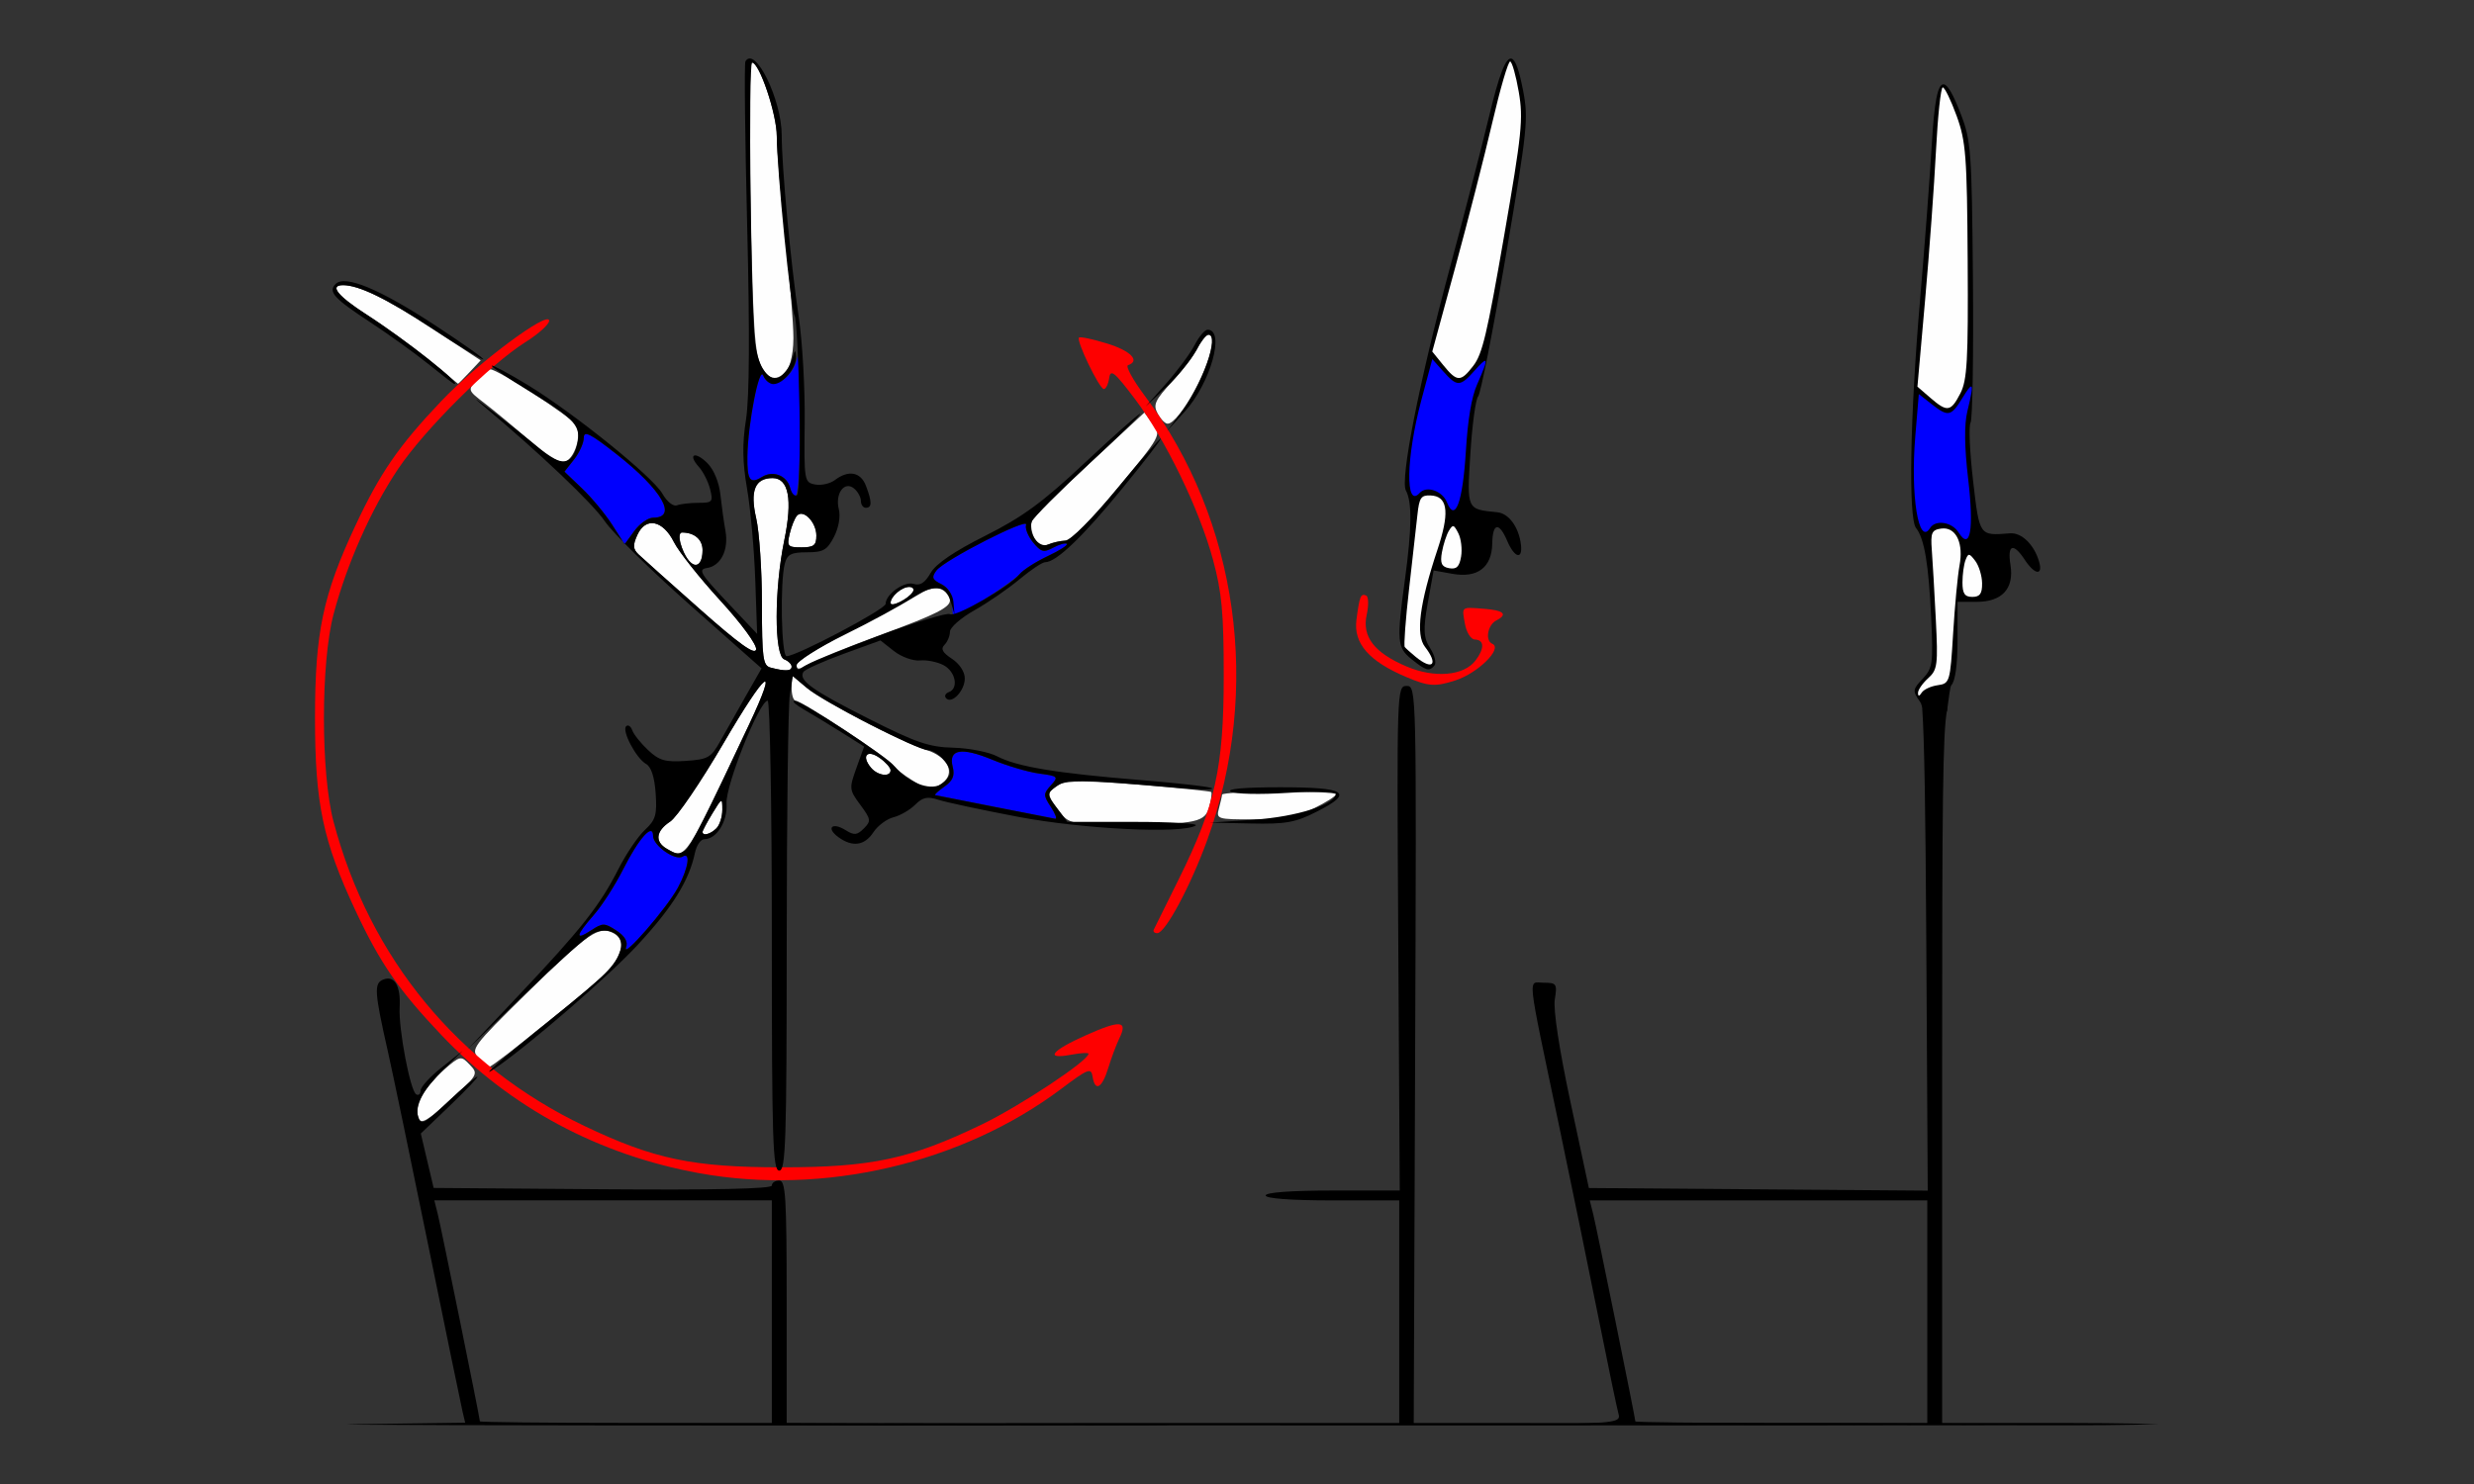 <?xml version="1.0" encoding="UTF-8" standalone="no"?>
<!-- Created with Inkscape (http://www.inkscape.org/) -->

<svg
   xmlns:dc="http://purl.org/dc/elements/1.1/"
   xmlns:cc="http://creativecommons.org/ns#"
   xmlns:rdf="http://www.w3.org/1999/02/22-rdf-syntax-ns#"
   xmlns:svg="http://www.w3.org/2000/svg"
   xmlns="http://www.w3.org/2000/svg"
   xmlns:sodipodi="http://sodipodi.sourceforge.net/DTD/sodipodi-0.dtd"
   xmlns:inkscape="http://www.inkscape.org/namespaces/inkscape"
   version="1.1"
   width="500"
   height="300"
   id="svg2"
   inkscape:version="0.91 r13725"
   sodipodi:docname="ub440200.svg">
  <rect width="100%" height="100%" fill="#333333" stroke="none"/>
  <sodipodi:namedview
     pagecolor="#b3b3b3"
     bordercolor="#666666"
     borderopacity="1"
     objecttolerance="10"
     gridtolerance="10"
     guidetolerance="10"
     inkscape:pageopacity="0"
     inkscape:pageshadow="2"
     inkscape:window-width="1375"
     inkscape:window-height="870"
     id="namedview11"
     showgrid="false"
     inkscape:zoom="1"
     inkscape:cx="153.98829"
     inkscape:cy="152.70704"
     inkscape:window-x="0"
     inkscape:window-y="0"
     inkscape:window-maximized="0"
     inkscape:current-layer="svg2" />
  <defs
     id="defs6" />
  <g
     id="g4295"
     transform="translate(-132.012,3.65)">
    <path
       d="m 216.586,222.364 c -0.907,-2.363 1.229,-6.415 5.149,-9.77 3.332,-2.851 3.431,-2.87 5.219,-1 1.774,1.855 1.668,2.046 -3.958,7.159 -4.691,4.263 -5.899,4.944 -6.41,3.611 z m 12.08,-12.18 c -1.554,-1.717 -1.028,-2.422 9.595,-12.86 12.722,-12.501 14.766,-13.914 17.787,-12.298 2.289,1.225 1.937,4.055 -0.916,7.369 C 253.163,194.681 231.769,212 230.914,212 c -0.332,0 -1.343,-0.817 -2.247,-1.816 z M 266.75,167.92 c -2.456,-1.431 -2.177,-3.594 0.709,-5.485 1.353,-0.886 6.164,-7.949 10.693,-15.695 8.752,-14.971 11.387,-16.979 5.308,-4.046 -13.092,27.851 -12.844,27.478 -16.71,25.226 z m 7.25,-3.396 c 0,-0.262 0.898,-1.949 1.996,-3.75 1.951,-3.2 1.996,-3.217 2,-0.724 0.002,1.403 -0.536,3.09 -1.196,3.75 -1.203,1.203 -2.8,1.616 -2.8,0.724 z m 72.073,-4.159 c -2.594,-3.297 -2.591,-4.018 0.023,-5.416 1.551,-0.83 5.771,-0.819 16.246,0.044 7.783,0.641 14.287,1.302 14.453,1.468 0.166,0.166 0.017,1.438 -0.331,2.826 -0.824,3.283 -2.619,3.682 -16.641,3.699 -11.431,0.013 -11.721,-0.042 -13.75,-2.621 z M 378.37,159.75 c 0.332,-1.238 0.612,-2.475 0.622,-2.75 0.029,-0.767 23.008,-0.839 23.008,-0.072 0,0.37 -2.037,1.663 -4.527,2.873 -3.447,1.675 -6.336,2.199 -12.117,2.199 -7.383,0 -7.573,-0.061 -6.987,-2.25 z m -62.011,-5.673 c -1.727,-1.053 -3.465,-2.44 -3.861,-3.081 C 311.66,149.641 294.033,138 292.818,138 292.368,138 292,136.835 292,135.411 l 0,-2.589 2.887,2.429 c 3.377,2.842 18.959,10.971 24.315,12.687 4.415,1.414 5.996,4.712 3.229,6.736 -2.308,1.687 -2.33,1.685 -6.072,-0.596 z m -8.331,-2.544 c -1.977,-2.383 -0.788,-3.754 1.727,-1.993 1.235,0.865 2.245,1.997 2.245,2.516 0,1.458 -2.613,1.114 -3.972,-0.523 z M 287.75,131.311 c -1.548,-0.404 -1.75,-1.886 -1.75,-12.808 0,-6.793 -0.522,-14.614 -1.161,-17.38 C 283.552,95.548 284.59,93 288.147,93 c 3.262,0 4.076,4.313 2.37,12.569 -2.044,9.896 -2.054,23.288 -0.018,24.069 0.825,0.317 1.5,0.977 1.5,1.469 0,0.927 -1.254,0.987 -4.25,0.204 z m 5.25,-0.558 c 0,-0.711 5.062,-3.888 11.25,-7.059 6.188,-3.171 12.417,-6.5 13.843,-7.397 2.994,-1.883 5.907,-1.172 5.907,1.441 0,1.398 -2.961,2.888 -13.25,6.67 -7.287,2.678 -14.262,5.493 -15.5,6.254 -1.793,1.103 -2.25,1.122 -2.25,0.091 z m -19.5,-11.214 c -6.05,-5.359 -11.642,-10.356 -12.427,-11.105 -1.153,-1.099 -1.199,-1.862 -0.24,-3.966 1.675,-3.675 5.166,-2.974 7.391,1.484 0.948,1.899 5.143,7.189 9.322,11.756 4.359,4.763 7.462,9.001 7.277,9.939 -0.232,1.178 -3.398,-1.088 -11.322,-8.108 z M 312,118.235 C 312,116.937 314.251,115 315.759,115 c 0.747,0 1.082,0.448 0.744,0.995 C 315.619,117.426 312,119.226 312,118.235 Z m -40.764,-8.496 C 269.668,107.779 268.756,104 269.851,104 c 2.497,0 4.149,1.412 4.149,3.548 0,2.8 -1.394,3.905 -2.764,2.191 z M 291.61,104.25 c 0.356,-1.512 1.021,-3.158 1.477,-3.658 1.273,-1.394 3.913,1.325 3.913,4.03 0,1.978 -0.507,2.378 -3.019,2.378 -2.784,0 -2.969,-0.214 -2.371,-2.75 z m 49.47,0.9 c -0.59,-1.103 -0.832,-2.635 -0.536,-3.404 0.295,-0.769 5.536,-6.034 11.647,-11.699 l 11.11,-10.3 1.726,2.288 c 1.704,2.259 1.612,2.426 -7.073,12.912 -5.08,6.134 -9.571,10.653 -10.627,10.693 -1.005,0.038 -2.58,0.395 -3.501,0.792 -1.143,0.493 -2.014,0.086 -2.746,-1.283 z M 238.892,85.286 c -3.025,-2.632 -7.051,-5.971 -8.946,-7.421 -3.42,-2.616 -3.431,-2.651 -1.54,-4.75 C 229.453,71.952 230.655,71 231.076,71 c 1.522,0 16.252,9.541 17.287,11.197 1.343,2.149 -0.269,7.161 -2.437,7.579 -0.843,0.162 -4.009,-1.858 -7.034,-4.49 z m 127.075,-5.349 c -0.949,-1.773 -0.528,-2.688 2.987,-6.502 2.25,-2.441 4.604,-5.563 5.23,-6.937 C 375.416,63.792 377,63.16 377,65.374 377,69.836 370.404,82 367.984,82 c -0.503,0 -1.411,-0.928 -2.018,-2.063 z M 219,69.343 C 215.975,66.856 210.463,62.84 206.75,60.417 200.294,56.205 198.439,54 201.351,54 c 3.185,0 8.778,2.724 17.98,8.755 l 9.83,6.444 -2.255,2.4 c -1.24,1.32 -2.289,2.369 -2.33,2.332 C 224.534,73.894 222.025,71.829 219,69.343 Z m 67.091,1.431 C 284.472,68.182 284.184,63.672 283.626,32.25 283.4,19.462 283.556,9 283.974,9 c 1.518,0 5.026,10.383 5.029,14.883 0.002,2.539 0.762,11.592 1.691,20.117 0.928,8.525 1.679,17.836 1.669,20.691 -0.028,7.551 -3.345,10.769 -6.272,6.083 z"
       id="path2997"
       style="fill:#fefefe"
       inkscape:connector-curvature="0" />
    <path
       d="m 273.342,233.521 c -20.349,-3.692 -38.184,-13.254 -52.15,-27.956 -8.592,-9.045 -12.349,-14.489 -17.325,-25.108 -6.596,-14.075 -8.193,-21.668 -8.193,-38.957 0,-17.289 1.597,-24.882 8.193,-38.957 4.976,-10.618 8.732,-16.062 17.325,-25.108 7.243,-7.625 21.81,-18.477 21.807,-16.245 -9.8e-4,0.72 -2.138,2.654 -4.75,4.296 -7.204,4.531 -20.442,17.709 -25.776,25.659 -5.418,8.075 -10.334,19.138 -13.043,29.354 -2.604,9.816 -2.604,32.184 0,42 7.315,27.578 25.21,49.291 50.643,61.45 14.07,6.727 21.954,8.381 39.928,8.381 18.201,0 25.97,-1.668 40.5,-8.695 7.748,-3.748 21.5,-12.873 21.5,-14.266 0,-0.253 -1.575,-0.165 -3.5,0.196 -5.466,1.025 -4.077,-0.784 3.044,-3.965 6.925,-3.094 8.451,-2.945 6.694,0.651 -0.604,1.237 -1.615,3.936 -2.246,5.998 -1.259,4.115 -2.674,4.884 -3.173,1.724 -0.288,-1.826 -0.91,-1.582 -6.32,2.485 -20.08,15.094 -48.052,21.617 -73.158,17.062 z M 365.204,184.25 c 0.204,-0.412 2.489,-5.025 5.078,-10.25 7.348,-14.83 9.049,-22.54 9.049,-41 0,-12.785 -0.38,-16.902 -2.171,-23.5 -2.802,-10.326 -9.575,-24.275 -15.769,-32.48 -4.145,-5.49 -4.94,-6.139 -5.211,-4.25 C 356.005,73.997 355.519,75 355.101,75 c -0.9,0 -5.631,-9.806 -5.021,-10.408 0.231,-0.227 2.782,0.313 5.67,1.201 4.788,1.472 6.78,3.53 4.238,4.377 -0.556,0.185 1.012,3.035 3.485,6.333 18.809,25.083 23.575,59.21 12.523,89.672 C 372.617,175.489 367.514,185 365.896,185 c -0.585,0 -0.896,-0.338 -0.692,-0.75 z"
       id="path2993"
       style="fill:#fe0000"
       inkscape:connector-curvature="0" />
    <path
       d="m 258.562,187.824 c 0.395,-1.112 -0.272,-2.244 -1.983,-3.365 -2.394,-1.569 -2.757,-1.572 -5.078,-0.051 -3.334,2.184 -3.155,1.102 0.507,-3.069 1.654,-1.884 4.317,-6.02 5.918,-9.192 3.21,-6.358 6.074,-9.561 6.074,-6.792 0,1.932 4.491,5.078 5.956,4.173 1.693,-1.046 1.197,2.266 -0.938,6.263 -2.189,4.098 -11.404,14.704 -10.456,12.035 z M 333,159.459 c -6.325,-1.251 -11.713,-2.316 -11.973,-2.367 -0.26,-0.051 0.564,-0.818 1.83,-1.705 1.724,-1.208 2.151,-2.218 1.698,-4.022 -0.895,-3.568 1.73,-4.03 8.039,-1.414 2.971,1.231 7.217,2.482 9.435,2.78 3.842,0.515 3.955,0.628 2.37,2.379 -1.549,1.711 -1.549,2.013 -0.009,4.364 0.91,1.389 1.307,2.466 0.882,2.392 -0.425,-0.073 -5.948,-1.157 -12.273,-2.408 z m -8.539,-41.163 c 0.026,-1.819 -0.691,-3.074 -2.193,-3.833 -1.868,-0.945 -2.031,-1.399 -1,-2.779 1.585,-2.122 18.744,-10.878 18.117,-9.245 -0.26,0.677 0.365,2.266 1.388,3.529 1.616,1.995 2.16,2.138 4.129,1.084 1.248,-0.668 2.472,-1.01 2.721,-0.761 0.249,0.249 -1.502,1.372 -3.892,2.495 -2.39,1.123 -4.938,2.758 -5.664,3.632 C 336.887,113.841 325.844,121 324.83,121 c -0.225,0 -0.391,-1.217 -0.369,-2.704 z m -68.723,-15.862 c -1.386,-2.164 -4.123,-5.464 -6.082,-7.335 l -3.563,-3.401 1.954,-2.484 c 1.075,-1.366 1.954,-3.331 1.954,-4.366 0,-1.508 1.319,-0.846 6.634,3.332 C 265.794,95.378 269.035,101 264.024,101 c -1.022,0 -2.737,1.208 -3.812,2.684 l -1.955,2.684 -2.519,-3.934 z m 35.971,-7.44 c -0.664,-2.54 -3.472,-3.623 -5.733,-2.21 -2.382,1.488 -2.986,0.617 -2.914,-4.2 0.098,-6.532 2.406,-18.342 3.191,-16.333 1.331,3.404 6.015,0.873 6.942,-3.75 0.221,-1.1 0.435,4.646 0.477,12.769 0.07,13.573 -0.663,18.696 -1.963,13.725 z"
       id="path2991"
       style="fill:#0000fe"
       inkscape:connector-curvature="0" />
    <path
       d="m 204.264,284.251 21.764,-0.29 -0.529,-2.23 C 225.208,280.504 222.078,265.325 218.544,248 c -3.534,-17.325 -7.189,-34.875 -8.121,-39 -2.757,-12.198 -2.864,-13.893 -0.931,-14.636 2.271,-0.871 3.53,1.288 3.289,5.636 -0.241,4.329 2.131,16.828 3.334,17.571 0.486,0.301 0.893,-0.043 0.902,-0.762 0.01,-0.72 1.922,-2.817 4.25,-4.66 l 4.232,-3.351 -3.5,3.454 c -4.647,4.586 -6.23,7.449 -5.46,9.874 0.571,1.8 1.171,1.493 5.988,-3.063 2.944,-2.784 5.617,-5.063 5.939,-5.063 0.323,0 -2.113,2.587 -5.412,5.75 l -5.998,5.75 1.297,5.5 1.297,5.5 34.175,0.263 C 276.41,236.937 288,236.683 288,236.013 288,235.456 288.675,235 289.5,235 c 1.292,0 1.5,3.388 1.5,24.492 l 0,24.492 61.75,0.265 c 33.962,0.146 9.55,0.271 -54.25,0.278 -63.8,0.007 -106.206,-0.118 -94.236,-0.277 z M 288,261.5 l 0,-22.5 -34.108,0 -34.108,0 0.693,2.75 C 221.15,244.427 229,283.04 229,283.679 229,283.856 242.275,284 258.5,284 l 29.5,0 0,-22.5 z m 0,-76 c 0,-26.125 -0.379,-47.5 -0.842,-47.5 -1.673,0 -8.554,17.194 -8.313,20.774 0.243,3.607 -2.002,7.226 -4.481,7.226 -0.729,0 -1.585,1.238 -1.901,2.75 -1.17,5.595 -4.494,10.949 -11.525,18.563 -5.864,6.35 -21.925,20.254 -28.938,25.052 -3.665,2.507 2.005,-2.462 11.5,-10.078 11.075,-8.884 12.953,-10.768 13.93,-13.976 0.912,-2.997 -2.448,-4.894 -5.68,-3.206 -1.238,0.646 -7.425,6.175 -13.75,12.285 L 226.5,208.5 237,197.39 c 12.492,-13.218 16.271,-18.011 20.003,-25.373 1.538,-3.034 3.937,-6.581 5.332,-7.88 2.19,-2.041 2.487,-3.051 2.186,-7.412 -0.227,-3.29 -0.902,-5.358 -1.935,-5.937 -2,-1.12 -4.971,-6.754 -4.022,-7.631 0.391,-0.361 0.948,0.018 1.239,0.843 0.29,0.825 1.732,2.626 3.203,4.002 2.248,2.103 3.461,2.448 7.605,2.169 4.502,-0.304 5.108,-0.652 6.975,-4.002 1.125,-2.018 3.461,-6.151 5.193,-9.185 l 3.148,-5.516 -14.429,-12.782 C 263.561,111.656 255.815,104.046 254.284,101.776 251.818,98.119 240.988,87.83 229.458,78.191 227.281,76.371 228.2,76.933 231.5,79.441 c 3.3,2.508 7.662,5.967 9.693,7.688 4.171,3.533 6.408,3.31 7.424,-0.741 0.964,-3.84 -0.274,-5.263 -9.425,-10.838 -4.469,-2.723 -7.979,-5.096 -7.801,-5.274 0.178,-0.178 3.384,1.535 7.124,3.807 9.401,5.711 25.413,18.624 27.368,22.069 0.917,1.616 2.194,2.634 2.949,2.35 C 269.564,98.226 271.526,98 273.19,98 c 2.801,0 2.976,-0.205 2.34,-2.75 -0.377,-1.512 -1.399,-3.54 -2.269,-4.506 -2.342,-2.598 -0.788,-3.27 1.733,-0.749 1.281,1.281 2.344,3.861 2.61,6.333 0.247,2.295 0.705,5.583 1.018,7.307 0.701,3.855 -0.915,7.119 -3.735,7.545 -1.85,0.279 -1.343,1.14 4.015,6.82 l 6.132,6.5 -0.386,-11 c -0.212,-6.05 -0.955,-14.299 -1.65,-18.332 -0.941,-5.457 -0.997,-9.037 -0.219,-14 C 283.475,76.729 283.554,63.635 283.017,42 282.573,24.125 282.414,9.162 282.664,8.75 284.617,5.523 290,16.511 290,23.726 c 0,6.441 1.825,25.932 3.444,36.774 0.739,4.95 1.279,14.481 1.2,21.181 -0.14,11.888 -0.09,12.191 2.105,12.611 1.237,0.237 3.037,-0.168 4,-0.899 2.758,-2.094 5.208,-1.636 6.276,1.172 C 308.264,97.825 308.258,99 307,99 c -0.55,0 -1,-0.62 -1,-1.378 0,-0.758 -0.615,-1.888 -1.367,-2.512 -1.955,-1.622 -3.894,1.001 -3.094,4.187 0.371,1.48 -0.027,3.747 -0.983,5.596 -1.377,2.662 -2.16,3.108 -5.465,3.108 -3.155,0 -3.967,0.41 -4.461,2.25 -1.002,3.741 -0.717,18.75 0.356,18.75 2.033,0 20.013,-9.497 20.013,-10.571 0,-1.957 3.77,-4.637 5.678,-4.036 1.287,0.406 2.286,-0.24 3.405,-2.2 1.063,-1.862 4.692,-4.337 11.045,-7.533 7.586,-3.816 11.568,-6.732 20.08,-14.71 C 357.047,84.478 362.096,80 362.427,80 c 0.331,0 -4.337,4.578 -10.372,10.174 -6.036,5.595 -11.215,10.803 -11.51,11.572 -0.884,2.302 1.366,5.514 3.283,4.687 0.92,-0.397 2.504,-0.753 3.52,-0.792 1.08,-0.041 5.359,-4.34 10.306,-10.355 C 362.306,89.629 366.332,85 366.599,85 c 0.268,0 -3.245,4.562 -7.806,10.137 C 350.796,104.912 345.475,110 343.25,110 c -0.584,0 -2.939,1.569 -5.234,3.486 -2.295,1.917 -6.387,4.73 -9.094,6.25 -2.706,1.52 -4.921,3.461 -4.922,4.314 -5.6e-4,0.853 -0.499,2.048 -1.108,2.657 -0.809,0.809 -0.406,1.566 1.5,2.815 1.538,1.008 2.607,2.636 2.607,3.971 0,2.477 -2.615,5.258 -3.774,4.013 -0.399,-0.429 -0.163,-0.98 0.524,-1.226 2.044,-0.73 1.422,-4.116 -1,-5.438 -1.238,-0.676 -3.396,-1.117 -4.796,-0.981 -1.412,0.137 -3.762,-0.708 -5.275,-1.899 l -2.729,-2.146 -7.506,2.737 c -4.128,1.506 -7.756,3.142 -8.061,3.636 -1.038,1.679 1.732,3.668 13.122,9.421 9.636,4.867 12.259,5.767 17.183,5.895 3.196,0.083 7.181,0.867 8.854,1.741 4.032,2.107 11.99,3.424 28.958,4.794 7.7,0.622 14.225,1.375 14.5,1.675 0.275,0.3 -2.65,0.273 -6.5,-0.058 -21.238,-1.829 -22.961,-1.851 -25,-0.317 -1.996,1.501 -1.996,1.51 0.113,4.332 l 2.113,2.828 13.546,0 c 7.451,0 13.025,0.331 12.387,0.735 -2.711,1.719 -22.808,0.734 -35.901,-1.76 -7.292,-1.389 -14.524,-2.935 -16.071,-3.437 -2.243,-0.727 -3.2,-0.525 -4.725,0.999 -1.051,1.051 -3.024,2.191 -4.384,2.532 -1.36,0.341 -3.182,1.703 -4.048,3.025 -1.785,2.724 -4.243,3.066 -7.087,0.987 -2.536,-1.854 -1.26,-3.109 1.444,-1.421 1.757,1.097 2.334,1.046 3.706,-0.325 1.499,-1.499 1.445,-1.868 -0.708,-4.78 -2.252,-3.046 -2.279,-3.304 -0.782,-7.468 l 1.551,-4.313 -4.576,-2.882 c -2.517,-1.585 -5.926,-3.653 -7.576,-4.596 -1.65,-0.943 -2.519,-1.733 -1.932,-1.756 1.441,-0.057 18.564,11.178 20.359,13.357 2.536,3.079 6.853,4.789 9.082,3.596 C 323.104,154.409 324,153.303 324,152.536 324,150.764 321.27,148 319.519,148 c -2.078,0 -21.094,-9.771 -24.353,-12.514 l -2.911,-2.449 -0.617,3.731 c -0.339,2.052 -0.622,24.544 -0.628,49.981 -0.01,40.44 -0.199,46.25 -1.511,46.25 -1.312,0 -1.5,-5.944 -1.5,-47.5 z m -18.982,-9.71 c 2.135,-3.997 2.631,-7.309 0.938,-6.263 C 268.491,170.433 264,167.286 264,165.355 c 0,-2.769 -2.865,0.434 -6.074,6.792 -1.601,3.172 -4.264,7.308 -5.918,9.192 -3.662,4.171 -3.841,5.254 -0.507,3.069 2.321,-1.521 2.684,-1.517 5.078,0.051 1.712,1.121 2.378,2.253 1.983,3.365 -0.948,2.67 8.267,-7.937 10.456,-12.035 z m 1.537,-7.555 c 0.993,-0.691 4.315,-7.266 12.905,-25.541 6.079,-12.933 3.445,-10.925 -5.308,4.046 -4.528,7.746 -9.34,14.809 -10.693,15.695 -2.886,1.891 -3.166,4.054 -0.709,5.485 2.112,1.23 2.451,1.258 3.805,0.315 z M 276.8,163.8 c 0.66,-0.66 1.198,-2.348 1.196,-3.75 -0.004,-2.492 -0.049,-2.476 -2,0.724 -1.098,1.801 -1.996,3.488 -1.996,3.75 0,0.892 1.597,0.479 2.8,-0.724 z m 67.591,-4.326 c -1.541,-2.351 -1.54,-2.653 0.009,-4.364 1.585,-1.751 1.472,-1.864 -2.37,-2.379 -2.218,-0.298 -6.464,-1.549 -9.435,-2.78 -6.31,-2.615 -8.935,-2.153 -8.039,1.414 0.453,1.804 0.026,2.814 -1.698,4.022 -1.266,0.887 -2.09,1.654 -1.83,1.705 0.26,0.051 5.648,1.116 11.973,2.367 6.325,1.251 11.848,2.335 12.273,2.408 0.425,0.073 0.028,-1.003 -0.882,-2.392 z M 312,152.057 c 0,-0.519 -1.01,-1.651 -2.245,-2.516 -2.515,-1.762 -3.705,-0.39 -1.727,1.993 1.359,1.637 3.972,1.982 3.972,0.523 z m -20,-20.95 c 0,-0.491 -0.675,-1.152 -1.5,-1.469 -2.036,-0.781 -2.027,-14.173 0.018,-24.069 C 292.223,97.313 291.409,93 288.147,93 c -3.557,0 -4.595,2.548 -3.308,8.123 0.639,2.766 1.161,10.587 1.161,17.38 0,10.921 0.202,12.403 1.75,12.808 2.996,0.783 4.25,0.723 4.25,-0.204 z m 17.243,-6.084 c 7.559,-2.832 14.201,-4.867 14.761,-4.521 1.116,0.69 11.951,-5.538 14.064,-8.084 0.726,-0.874 3.275,-2.509 5.664,-3.632 2.39,-1.123 4.141,-2.246 3.892,-2.495 -0.249,-0.249 -1.474,0.094 -2.721,0.761 -1.97,1.054 -2.514,0.911 -4.129,-1.084 -1.023,-1.264 -1.648,-2.852 -1.388,-3.529 0.627,-1.633 -16.533,7.123 -18.117,9.245 -1.031,1.381 -0.868,1.831 1,2.758 1.287,0.639 2.317,2.156 2.434,3.583 l 0.202,2.475 -0.745,-2.495 c -1.023,-3.424 -3.618,-3.643 -7.978,-0.673 -2.024,1.378 -8.067,4.669 -13.429,7.313 -5.386,2.655 -9.75,5.432 -9.75,6.203 0,1.003 0.352,1.105 1.25,0.361 0.688,-0.57 7.434,-3.353 14.993,-6.186 z m -31.698,-7.315 c -4.179,-4.567 -8.374,-9.857 -9.322,-11.756 -2.225,-4.458 -5.716,-5.159 -7.391,-1.484 -0.959,2.104 -0.912,2.867 0.24,3.966 0.785,0.748 6.377,5.745 12.427,11.105 7.925,7.02 11.09,9.286 11.322,8.108 0.185,-0.938 -2.918,-5.176 -7.277,-9.939 z m 38.958,-1.714 C 316.841,115.448 316.506,115 315.759,115 314.251,115 312,116.937 312,118.235 c 0,0.991 3.619,-0.809 4.503,-2.241 z M 274,107.548 C 274,105.412 272.348,104 269.851,104 c -0.56,0 -0.688,0.972 -0.296,2.25 1.537,5.014 4.445,5.863 4.445,1.298 z m 23,-2.926 c 0,-2.705 -2.64,-5.424 -3.913,-4.03 -0.456,0.499 -1.12,2.145 -1.477,3.658 -0.598,2.536 -0.413,2.75 2.371,2.75 C 296.493,107 297,106.601 297,104.622 Z M 264.024,101 c 5.01,0 1.77,-5.622 -7.39,-12.82 C 251.319,84.003 250,83.34 250,84.848 c 0,1.035 -0.879,3 -1.954,4.366 l -1.954,2.484 3.563,3.401 c 1.959,1.871 4.696,5.171 6.082,7.335 l 2.519,3.934 1.955,-2.684 C 261.287,102.208 263.003,101 264.024,101 Z m 29.557,-22.406 c -0.173,-9.544 -0.61,-17.832 -0.972,-18.418 -0.781,-1.263 -3.602,-29.656 -3.606,-36.293 C 289,19.435 285.498,9 284.008,9 c -0.78,0 -0.273,49.857 0.575,56.5 0.686,5.381 2.894,8.32 5.171,6.883 0.935,-0.59 2.003,-2.155 2.373,-3.478 0.53,-1.892 0.694,-1.996 0.773,-0.484 C 293.017,70.678 290.286,74 288.314,74 c -0.757,0 -1.684,-0.787 -2.061,-1.75 -0.786,-2.009 -3.093,9.801 -3.191,16.333 -0.072,4.817 0.532,5.688 2.914,4.2 2.261,-1.412 5.069,-0.329 5.733,2.21 0.285,1.091 0.894,1.752 1.353,1.468 0.459,-0.284 0.693,-8.324 0.52,-17.868 z M 385.5,162.047 c 8.537,-0.571 16.5,-3.099 16.5,-5.237 0,-0.451 -4.428,-0.53 -9.839,-0.175 -5.411,0.355 -10.548,0.244 -11.414,-0.245 -0.989,-0.559 2.728,-0.89 10.004,-0.89 13.434,0 15.015,1.065 7.348,4.949 -4.319,2.188 -6.209,2.526 -13.316,2.375 L 376.5,162.649 l 9,-0.602 z M 370.888,79.5 c 4.17,-5.5 7.615,-15.5 5.339,-15.5 -0.425,0 -1.596,1.528 -2.602,3.396 -1.006,1.868 -3.678,5.13 -5.938,7.25 L 363.578,78.5 l 4.126,-4.636 c 2.269,-2.55 4.851,-6.037 5.737,-7.75 C 374.327,64.401 375.504,63 376.057,63 c 3.648,0 0.599,10.857 -4.67,16.63 l -3.532,3.87 3.033,-4 z M 218.5,69.877 c -2.75,-2.21 -7.99,-5.979 -11.646,-8.374 -7.385,-4.84 -8.586,-6.171 -6.999,-7.757 1.886,-1.886 8.937,1.049 20.083,8.359 C 225.722,65.897 230.095,69 229.656,69 229.217,69 224.502,66.145 219.179,62.656 210.113,56.713 204.525,54 201.351,54 c -2.813,0 -1.152,2.152 4.399,5.698 8.142,5.201 20.133,14.694 18,14.25 -0.138,-0.029 -2.5,-1.861 -5.25,-4.071 z"
       id="path2989"
       style="fill:#000000"
       inkscape:connector-curvature="0" />
    <path
       inkscape:connector-curvature="0"
       id="path4209"
       d="m 437.513,8.21 c -1.188,-0.37 -2.556,3.36 -4.514,11.498 -1.546,6.428 -5.106,20.19 -7.911,30.583 -6.174,22.876 -10.15,42.98 -8.943,45.219 1.276,2.367 1.214,7.653 -0.215,18.161 -1.668,12.267 -1.555,13.606 1.34,15.924 2.958,2.368 3.539,2.534 4.621,1.329 0.464,-0.517 0.089,-2.1 -0.832,-3.517 -1.358,-2.09 -1.452,-3.823 -0.493,-9.157 l 1.183,-6.58 3.785,0.68 c 5.091,0.915 7.984,-1.289 8.066,-6.146 0.071,-4.175 1.374,-4.388 3.03,-0.495 1.456,3.423 3.139,3.88 2.768,0.752 -0.419,-3.534 -2.457,-6.327 -4.781,-6.555 -6.219,-0.61 -6.149,-0.459 -5.442,-11.819 0.362,-5.817 1.069,-11.034 1.572,-11.594 0.503,-0.561 3.019,-13.335 5.59,-28.389 4.388,-25.696 4.602,-27.743 3.491,-33.471 -0.775,-3.996 -1.504,-6.168 -2.316,-6.421 z"
       style="fill:#000000"
       inkscape:transform-center-x="-11.840864"
       inkscape:transform-center-y="-67.454563" />
    <path
       sodipodi:nodetypes="ssssssscccscsscssssssssss"
       inkscape:connector-curvature="0"
       id="path4205"
       d="m 524.838,13.403 c -1.235,-0.154 -1.921,3.759 -2.408,12.115 -0.385,6.6 -1.453,20.775 -2.375,31.5 -2.029,23.607 -2.385,44.098 -0.801,46.088 1.681,2.111 2.549,7.307 3.057,18.275 0.42,9.091 0.287,10.043 -1.719,12.178 -2.039,2.17 -2.076,2.461 -0.57,4.611 0.192,0.275 0.36,0.668 0.51,1.266 0.014,-0.437 0.754,-0.523 0.954,-1.04 0.296,-0.766 0.2,-1.431 1.21,-1.495 1.002,-0.063 1.414,0.209 1.94,0.764 0.372,0.393 0.71,3.398 0.891,2.26 0.35,-2.458 0.587,-4.791 0.853,-5.057 0.786,-0.786 1.25,-4.142 1.25,-9.049 l 0,-7.801 3.846,0 c 5.173,1e-5 7.63,-2.681 6.852,-7.477 -0.669,-4.122 0.576,-4.562 2.895,-1.023 2.039,3.112 3.776,3.264 2.857,0.25 -1.037,-3.404 -3.537,-5.792 -5.865,-5.605 -6.229,0.5 -6.133,0.637 -7.447,-10.67 -0.673,-5.789 -0.9,-11.049 -0.504,-11.689 0.396,-0.641 0.612,-13.659 0.479,-28.93 -0.227,-26.067 -0.379,-28.12 -2.486,-33.561 -1.47,-3.796 -2.571,-5.805 -3.416,-5.91 z"
       style="fill:#000000" />
    <path
       id="path4228"
       d="m 437.218,8.782 c -0.385,-0.069 -2.006,5.469 -3.601,12.307 -1.595,6.838 -4.979,20.061 -7.521,29.383 l -4.621,16.95 2.166,2.675 c 2.845,3.513 3.564,3.537 6.133,0.194 1.832,-2.384 2.766,-6.323 6.19,-26.066 3.627,-20.913 3.93,-23.866 2.995,-29.288 -0.572,-3.316 -1.356,-6.086 -1.741,-6.155 z"
       style="fill:#fefefe"
       inkscape:connector-curvature="0"
       inkscape:transform-center-x="-14.662048"
       inkscape:transform-center-y="-96.602677" />
    <path
       inkscape:connector-curvature="0"
       id="path4226"
       d="m 524.648,14.018 c -0.392,0 -1.007,5.738 -1.367,12.75 -0.36,7.013 -1.351,20.625 -2.203,30.25 l -1.549,17.5 2.605,2.25 c 3.421,2.954 4.134,2.85 6.07,-0.895 1.381,-2.67 1.603,-6.712 1.48,-26.75 -0.13,-21.225 -0.355,-24.185 -2.234,-29.355 -1.15,-3.163 -2.411,-5.75 -2.803,-5.75 z"
       style="fill:#fefefe" />
    <path
       id="path4222"
       d="m 421.731,96.566 c -0.196,-0.032 -0.406,-0.053 -0.626,-0.061 -1.903,-0.069 -2.261,0.462 -2.629,3.907 -0.235,2.193 -1,8.993 -1.7,15.109 -0.7,6.117 -1.086,11.351 -0.857,11.633 0.229,0.282 1.213,1.167 2.187,1.967 3.471,2.848 4.661,1.574 1.887,-2.02 -1.901,-2.462 -1.085,-8.772 2.543,-19.667 2.36,-7.087 2.136,-10.379 -0.805,-10.868 z"
       style="fill:#fefefe"
       inkscape:connector-curvature="0"
       inkscape:transform-center-x="-4.215648"
       inkscape:transform-center-y="-23.786028" />
    <path
       id="path4220"
       d="m 425.75,102.73 c -0.263,-0.071 -0.511,0.248 -0.912,0.912 -0.491,0.812 -1.127,2.769 -1.411,4.348 -0.398,2.216 -0.067,2.953 1.452,3.226 1.499,0.269 2.078,-0.293 2.424,-2.358 0.25,-1.492 -0.002,-3.608 -0.56,-4.702 -0.455,-0.894 -0.731,-1.354 -0.994,-1.425 z"
       style="fill:#fefefe"
       inkscape:connector-curvature="0"
       inkscape:transform-center-x="-9.5565945"
       inkscape:transform-center-y="-30.377385" />
    <path
       inkscape:connector-curvature="0"
       id="path4218"
       d="m 524.849,103.172 c -0.174,-0.002 -0.354,0.009 -0.539,0.035 -1.89,0.269 -2.141,0.847 -1.877,4.311 0.168,2.2 0.533,8.519 0.811,14.041 0.464,9.221 0.337,10.192 -1.555,11.904 -1.133,1.025 -2.053,2.359 -2.045,2.961 0.01,0.746 0.25,0.728 0.75,-0.055 0.404,-0.632 1.859,-1.307 3.234,-1.5 2.431,-0.341 2.517,-0.632 3.115,-10.479 0.339,-5.57 0.921,-11.752 1.293,-13.736 0.809,-4.314 -0.576,-7.453 -3.188,-7.482 z"
       style="fill:#fefefe" />
    <path
       inkscape:connector-curvature="0"
       id="path4214"
       d="m 529.984,108.512 c -0.271,-0.023 -0.459,0.335 -0.736,1.059 -0.34,0.886 -0.619,2.924 -0.619,4.529 0,2.252 0.457,2.918 2,2.918 1.523,0 1.993,-0.656 1.969,-2.75 -0.018,-1.512 -0.64,-3.551 -1.383,-4.529 -0.606,-0.799 -0.959,-1.203 -1.23,-1.227 z"
       style="fill:#fefefe" />
    <path
       style="fill:#fe0000"
       id="path2993-9"
       d="m 426.14,133.901 c 4.561,-1.457 9.633,-6.482 7.47,-7.402 -1.5,-0.638 -0.962,-3.804 0.802,-4.713 2.403,-1.239 1.542,-2.059 -2.485,-2.366 -4.686,-0.358 -4.49,-0.513 -3.848,3.058 0.307,1.707 1.194,3.126 1.971,3.153 1.961,0.07 2.027,1.782 0.162,4.245 -2.347,3.101 -8.271,3.615 -13.928,1.209 -6.534,-2.779 -9.037,-6.024 -8.062,-10.453 0.425,-1.932 0.378,-3.681 -0.105,-3.886 -1.106,-0.47 -1.335,0.099 -1.965,4.877 -0.632,4.787 2.512,8.403 10.083,11.599 4.508,1.903 5.802,1.992 9.906,0.681 z"
       inkscape:connector-curvature="0"
       sodipodi:nodetypes="cssssssssssscc"
       inkscape:transform-center-x="-5.5744598"
       inkscape:transform-center-y="-10.805325" />
    <path
       id="path4234"
       d="m 432.189,69.32 c -0.205,-0.138 -0.913,0.54 -2.145,1.928 -2.955,3.333 -3.541,3.344 -6.409,0.116 l -2.151,-2.419 -2.222,8.318 c -3.09,11.571 -3.279,22.021 -0.34,18.745 1.383,-1.541 4.588,-0.442 5.522,1.894 1.661,4.154 3.189,0.009 3.824,-10.366 0.394,-6.436 1.141,-10.896 2.248,-13.41 1.367,-3.103 1.936,-4.63 1.672,-4.807 z"
       style="fill:#0000fe"
       inkscape:connector-curvature="0"
       inkscape:transform-center-x="-8.7594636"
       inkscape:transform-center-y="-53.155339" />
    <path
       inkscape:connector-curvature="0"
       id="path2991-8"
       d="m 530.41,74.491 c -0.226,-0.1 -0.803,0.693 -1.77,2.277 -2.319,3.804 -2.894,3.917 -6.287,1.248 l -2.545,-2 -0.715,8.58 c -0.994,11.935 0.669,22.253 2.982,18.51 1.088,-1.761 4.437,-1.246 5.77,0.887 2.37,3.794 3.141,-0.555 1.93,-10.879 -0.751,-6.404 -0.805,-10.926 -0.16,-13.596 0.796,-3.296 1.086,-4.899 0.795,-5.027 z"
       style="fill:#0000fe" />
    <path
       sodipodi:nodetypes="ccccccccccccssscscc"
       inkscape:connector-curvature="0"
       id="path4260"
       d="m 416.301,135.018 c 1.985,1.9e-4 1.997,0.571 1.713,74.5 l -0.285,74.5 14.715,0 c 105.046,0 119.634,0.249 119.634,0.249 0,0 -14.742,0.249 -119.634,0.249 -12.379,-0.01 -67.533,-0.015 -79.718,-0.025 -60.631,0 -69.1,-0.236 -69.1,-0.236 0,0 8.212,-0.236 69.1,-0.236 l 62.076,0 0,-22.5 0,-22.5 -13.5,0 c -8.333,0 -13.5,-0.383 -13.5,-1 0,-0.617 5.184,-1 13.551,-1 l 13.551,0 -0.301,-51 c -0.297,-50.434 -0.279,-51 1.699,-51 z"
       style="fill:#000000" />
    <path
       sodipodi:nodetypes="ccccscccccssssssccccscccccccccsccc"
       inkscape:connector-curvature="0"
       id="path4256"
       d="m 523.449,136.522 c 0.968,0.061 1.502,0.709 1.789,1.453 0.288,0.745 0.318,1.584 0.268,1.99 -2.2e-4,0.002 2.1e-4,0.002 0,0.004 -0.867,4.497 -0.984,18.804 -0.984,72.271 l 0,71.777 24,0 1.346,0 c 11.271,0 18.483,0.236 18.483,0.236 0,0 -7.263,0.236 -18.483,0.236 -61.577,-0.051 -107.75,-0.12 -103.537,-0.219 12.037,-0.281 13.259,-0.477 12.799,-2.033 -0.28,-0.946 -2.082,-9.596 -4.006,-19.221 -1.923,-9.625 -5.571,-27.4 -8.105,-39.5 -6.563,-31.33 -6.265,-28.5 -2.996,-28.5 2.577,0 2.725,0.226 2.215,3.371 -0.333,2.054 0.905,10.157 3.17,20.75 l 3.715,17.379 34.244,0.264 34.242,0.264 -0.293,-50.465 c -0.157,-27.026 -0.386,-40.873 -0.832,-47.205 -0.028,-0.785 0.228,-1.528 0.73,-2.059 0.505,-0.533 1.26,-0.857 2.236,-0.795 z m -1.928,102.496 -34.109,0 -34.107,0 0.691,2.75 c 0.674,2.677 8.525,41.29 8.525,41.93 0,0.176 13.275,0.32 29.5,0.32 l 29.5,0 0,-22.5 z"
       style="fill:#000000" />
  </g>
</svg>

